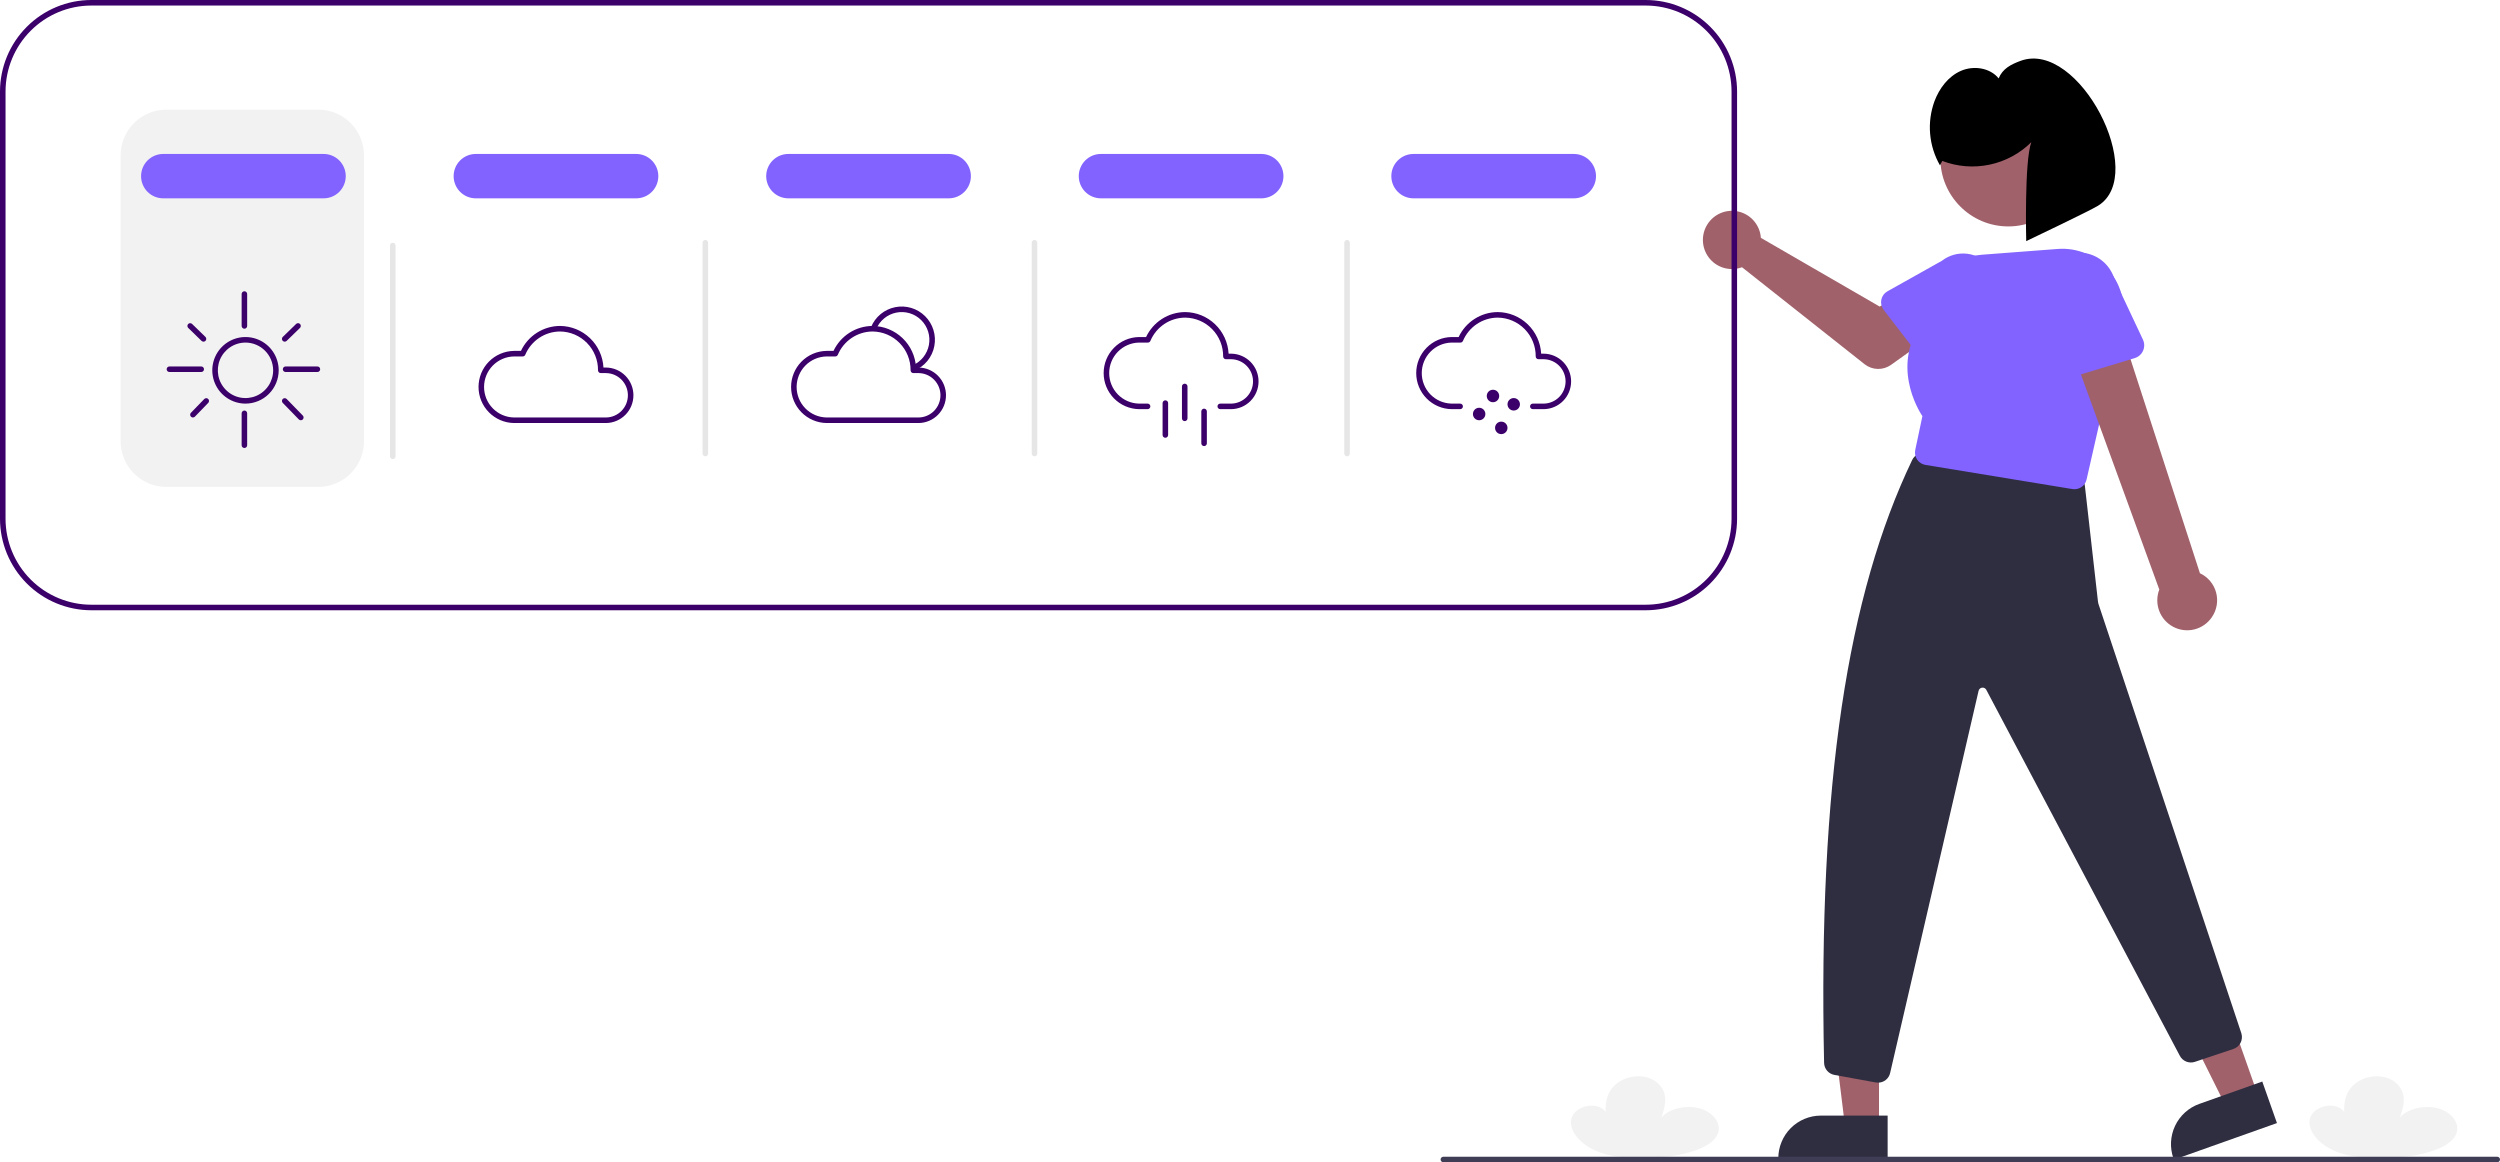 <svg width="228" height="106" viewBox="0 0 228 106" fill="none" xmlns="http://www.w3.org/2000/svg">
<g clip-path="url(#clip0_12_551)">
<path d="M215.485 105.528C213.551 105.448 211.788 104.665 210.991 103.452C210.954 103.395 210.919 103.337 210.886 103.279C210.594 102.762 210.504 102.168 210.822 101.659C211.14 101.149 211.935 100.763 212.734 100.843C213.532 100.923 214.156 101.562 213.825 102.067C213.751 101.046 213.691 99.972 214.512 99.083C214.964 98.618 215.554 98.313 216.194 98.212C217.848 97.92 218.947 98.858 219.167 99.806C219.33 100.505 219.105 101.217 218.882 101.908C219.57 101.092 221.207 100.729 222.461 101.114C223.715 101.5 224.41 102.58 223.982 103.476C223.477 104.532 221.795 105.078 220.233 105.366C218.942 105.604 217.008 105.591 215.485 105.528Z" fill="#F2F2F2"/>
<path d="M148.131 105.528C146.196 105.448 144.434 104.665 143.637 103.452C143.599 103.395 143.564 103.337 143.531 103.279C143.24 102.762 143.149 102.168 143.467 101.659C143.786 101.149 144.581 100.763 145.379 100.843C146.178 100.923 146.801 101.562 146.471 102.067C146.397 101.046 146.336 99.972 147.158 99.083C147.61 98.618 148.2 98.313 148.839 98.212C150.494 97.92 151.593 98.858 151.813 99.806C151.975 100.505 151.751 101.217 151.528 101.908C152.216 101.092 153.853 100.729 155.107 101.114C156.36 101.5 157.056 102.58 156.627 103.476C156.123 104.532 154.441 105.078 152.878 105.366C151.588 105.604 149.653 105.591 148.131 105.528Z" fill="#F2F2F2"/>
<path d="M29.037 44.406H15.162C14.059 44.404 13.001 43.964 12.22 43.182C11.44 42.399 11.001 41.338 11 40.231V14.174C11.001 13.068 11.44 12.007 12.22 11.224C13.001 10.441 14.059 10.001 15.162 10H29.037C30.14 10.001 31.198 10.441 31.979 11.224C32.759 12.007 33.198 13.068 33.199 14.174V40.231C33.198 41.338 32.759 42.399 31.979 43.182C31.198 43.964 30.14 44.404 29.037 44.406Z" fill="#F2F2F2"/>
<path d="M171.365 102.756H168.272L166.801 90.793L171.365 90.793L171.365 102.756Z" fill="#A0616A"/>
<path d="M172.153 105.763L162.181 105.762V105.636C162.181 105.125 162.282 104.618 162.477 104.146C162.672 103.674 162.958 103.245 163.318 102.883C163.678 102.522 164.106 102.235 164.577 102.04C165.048 101.844 165.553 101.743 166.063 101.743H166.063L172.153 101.744L172.153 105.763Z" fill="#2F2E41"/>
<path d="M205.914 99.854L202.998 100.889L197.629 90.106L201.931 88.578L205.914 99.854Z" fill="#A0616A"/>
<path d="M207.658 102.424L198.258 105.763L198.216 105.643C198.045 105.162 197.972 104.651 197.998 104.14C198.025 103.63 198.152 103.13 198.371 102.668C198.59 102.207 198.898 101.793 199.277 101.451C199.656 101.109 200.098 100.845 200.579 100.675L200.579 100.675L206.32 98.636L207.658 102.424Z" fill="#2F2E41"/>
<path d="M171.278 98.739C171.209 98.739 171.14 98.733 171.072 98.721L167.29 98.031C167.032 97.983 166.799 97.848 166.629 97.648C166.459 97.449 166.363 97.196 166.357 96.934C165.807 71.404 168.51 54.248 174.39 41.952C174.494 41.734 174.666 41.556 174.879 41.443C175.092 41.33 175.335 41.288 175.573 41.324L189.173 43.293C189.421 43.329 189.651 43.447 189.825 43.627C190 43.808 190.11 44.041 190.139 44.291L191.338 54.892C191.344 54.949 191.356 55.006 191.374 55.061L204.413 94.24C204.502 94.525 204.476 94.834 204.341 95.1C204.206 95.366 203.972 95.569 203.69 95.665L200.166 96.843C199.907 96.928 199.626 96.917 199.374 96.812C199.121 96.708 198.915 96.516 198.792 96.272L181.154 62.919C181.119 62.849 181.063 62.791 180.994 62.754C180.925 62.717 180.847 62.703 180.769 62.712C180.691 62.722 180.619 62.755 180.561 62.808C180.503 62.861 180.463 62.931 180.446 63.008L172.383 97.845C172.329 98.098 172.19 98.325 171.989 98.488C171.787 98.65 171.537 98.739 171.278 98.739Z" fill="#2F2E41"/>
<path d="M160.53 21.275C160.561 21.412 160.581 21.55 160.59 21.69L171.427 27.96L174.061 26.439L176.869 30.125L172.467 33.272C172.111 33.526 171.683 33.658 171.246 33.647C170.81 33.636 170.389 33.484 170.046 33.213L158.871 24.372C158.367 24.559 157.818 24.588 157.297 24.455C156.776 24.321 156.308 24.032 155.955 23.625C155.602 23.218 155.38 22.713 155.32 22.177C155.261 21.642 155.365 21.1 155.619 20.625C155.874 20.15 156.266 19.764 156.745 19.518C157.224 19.272 157.766 19.178 158.299 19.249C158.832 19.32 159.331 19.551 159.729 19.913C160.128 20.275 160.407 20.75 160.53 21.275Z" fill="#A0616A"/>
<path d="M171.576 27.333C171.608 27.173 171.675 27.021 171.771 26.889C171.868 26.757 171.991 26.647 172.134 26.568L177.107 23.779C177.767 23.267 178.603 23.04 179.431 23.145C180.259 23.251 181.012 23.682 181.523 24.343C182.035 25.004 182.265 25.842 182.162 26.673C182.058 27.503 181.631 28.259 180.973 28.774L177.008 32.903C176.895 33.021 176.758 33.113 176.606 33.173C176.454 33.233 176.291 33.259 176.128 33.25C175.965 33.241 175.806 33.197 175.662 33.121C175.518 33.045 175.391 32.938 175.292 32.809L171.789 28.256C171.69 28.127 171.619 27.977 171.582 27.818C171.545 27.659 171.543 27.493 171.576 27.333Z" fill="#8263FF"/>
<path d="M183.156 20.65C186.578 20.65 189.352 17.868 189.352 14.437C189.352 11.005 186.578 8.223 183.156 8.223C179.734 8.223 176.96 11.005 176.96 14.437C176.96 17.868 179.734 20.65 183.156 20.65Z" fill="#A0616A"/>
<path d="M189.19 44.618C189.128 44.618 189.067 44.613 189.006 44.603L175.597 42.399C175.446 42.374 175.301 42.318 175.171 42.236C175.042 42.153 174.93 42.045 174.844 41.918C174.757 41.791 174.697 41.647 174.667 41.496C174.637 41.345 174.639 41.19 174.67 41.039L175.323 37.955C174.989 37.455 172.27 33.111 175.581 29.031C175.518 27.582 176.021 26.164 176.984 25.081C177.947 23.998 179.293 23.335 180.736 23.232L187.666 22.704C188.557 22.637 189.452 22.784 190.274 23.136C191.097 23.487 191.823 24.031 192.392 24.722C192.961 25.413 193.357 26.232 193.545 27.108C193.733 27.985 193.708 28.894 193.473 29.759L190.296 43.733C190.239 43.984 190.098 44.208 189.897 44.369C189.696 44.53 189.447 44.618 189.19 44.618Z" fill="#8263FF"/>
<path d="M201.711 56.304C201.938 55.978 202.092 55.607 202.161 55.216C202.229 54.824 202.212 54.423 202.109 54.039C202.007 53.655 201.821 53.299 201.566 52.995C201.311 52.691 200.993 52.446 200.634 52.279L192.999 28.739L188.575 30.845L196.928 53.765C196.688 54.389 196.684 55.079 196.917 55.706C197.151 56.333 197.606 56.852 198.195 57.164C198.785 57.477 199.468 57.563 200.116 57.404C200.764 57.245 201.332 56.854 201.711 56.304Z" fill="#A0616A"/>
<path d="M194.688 32.658L188.813 34.438C188.646 34.489 188.47 34.503 188.297 34.479C188.124 34.455 187.958 34.394 187.811 34.3C187.663 34.207 187.538 34.082 187.443 33.935C187.347 33.788 187.285 33.623 187.26 33.449L186.368 27.379C186.114 26.52 186.21 25.595 186.636 24.807C187.061 24.018 187.781 23.432 188.637 23.175C189.493 22.919 190.416 23.013 191.203 23.438C191.99 23.862 192.576 24.583 192.834 25.441L195.436 30.973C195.51 31.131 195.55 31.303 195.552 31.479C195.553 31.654 195.518 31.827 195.447 31.987C195.376 32.147 195.271 32.29 195.14 32.406C195.009 32.522 194.855 32.608 194.688 32.658H194.688Z" fill="#8263FF"/>
<path d="M177.134 14.677C178.509 15.202 180.006 15.321 181.447 15.017C182.887 14.714 184.211 14.002 185.259 12.965C184.609 14.687 184.791 21.99 184.791 21.99C184.791 21.99 190.554 19.246 191.336 18.766C195.955 15.932 189.585 3.602 184.286 5.546C183.389 5.876 182.639 6.263 182.276 7.15C181.485 6.171 179.988 5.959 178.836 6.462C177.684 6.964 176.865 8.054 176.424 9.234C176.077 10.186 175.941 11.203 176.028 12.213C176.115 13.224 176.422 14.203 176.927 15.081L177.134 14.677Z" fill="black"/>
<path d="M150.097 0H8.325C6.118 0.002 4.001 0.882 2.441 2.448C0.88 4.013 0.002 6.135 0 8.348V47.308C0.002 49.521 0.88 51.644 2.441 53.209C4.001 54.774 6.118 55.654 8.325 55.656H150.097C152.304 55.654 154.42 54.774 155.981 53.209C157.542 51.644 158.42 49.521 158.422 47.308V8.348C158.42 6.135 157.542 4.013 155.981 2.448C154.42 0.882 152.304 0.002 150.097 0ZM157.917 47.308C157.915 49.387 157.09 51.38 155.624 52.85C154.158 54.321 152.17 55.148 150.097 55.15H8.325C6.251 55.148 4.264 54.321 2.798 52.85C1.332 51.38 0.507 49.387 0.505 47.308V8.348C0.507 6.269 1.332 4.276 2.798 2.806C4.264 1.336 6.251 0.509 8.325 0.506H150.097C152.17 0.509 154.158 1.336 155.624 2.806C157.09 4.276 157.915 6.269 157.917 8.348V47.308Z" fill="#3B0069"/>
<path d="M22.388 36.809C21.79 36.809 21.204 36.631 20.707 36.297C20.209 35.964 19.821 35.49 19.592 34.935C19.363 34.38 19.303 33.77 19.419 33.181C19.536 32.592 19.825 32.051 20.248 31.627C20.671 31.202 21.211 30.913 21.798 30.796C22.385 30.679 22.994 30.739 23.547 30.969C24.1 31.198 24.573 31.587 24.905 32.087C25.238 32.586 25.416 33.173 25.416 33.773C25.415 34.578 25.095 35.35 24.528 35.919C23.96 36.488 23.191 36.808 22.388 36.809ZM22.388 31.243C21.889 31.243 21.402 31.392 20.987 31.67C20.572 31.948 20.249 32.343 20.058 32.805C19.867 33.267 19.817 33.776 19.914 34.267C20.012 34.758 20.252 35.208 20.605 35.562C20.957 35.916 21.407 36.157 21.896 36.255C22.386 36.352 22.893 36.302 23.354 36.111C23.815 35.919 24.209 35.595 24.486 35.179C24.763 34.763 24.911 34.274 24.911 33.773C24.91 33.103 24.644 32.459 24.171 31.985C23.698 31.511 23.057 31.244 22.388 31.243Z" fill="#3B0069"/>
<path d="M22.289 29.979C22.222 29.979 22.158 29.952 22.111 29.904C22.063 29.857 22.037 29.793 22.037 29.726V26.816C22.037 26.749 22.063 26.685 22.111 26.637C22.158 26.59 22.222 26.563 22.289 26.563C22.356 26.563 22.42 26.59 22.468 26.637C22.515 26.685 22.541 26.749 22.541 26.816V29.726C22.541 29.793 22.515 29.857 22.468 29.904C22.42 29.952 22.356 29.979 22.289 29.979Z" fill="#3B0069"/>
<path d="M18.352 33.927H15.451C15.384 33.927 15.32 33.9 15.273 33.853C15.225 33.805 15.199 33.741 15.199 33.674C15.199 33.607 15.225 33.542 15.273 33.495C15.32 33.447 15.384 33.421 15.451 33.421H18.352C18.419 33.421 18.483 33.447 18.53 33.495C18.578 33.542 18.604 33.607 18.604 33.674C18.604 33.741 18.578 33.805 18.53 33.853C18.483 33.9 18.419 33.927 18.352 33.927Z" fill="#3B0069"/>
<path d="M28.947 33.927H26.046C25.979 33.927 25.915 33.9 25.868 33.853C25.82 33.805 25.794 33.741 25.794 33.674C25.794 33.607 25.82 33.542 25.868 33.495C25.915 33.447 25.979 33.421 26.046 33.421H28.947C29.014 33.421 29.078 33.447 29.126 33.495C29.173 33.542 29.2 33.607 29.2 33.674C29.2 33.741 29.173 33.805 29.126 33.853C29.078 33.9 29.014 33.927 28.947 33.927Z" fill="#3B0069"/>
<path d="M25.967 31.16C25.916 31.16 25.867 31.145 25.826 31.117C25.784 31.089 25.752 31.049 25.733 31.003C25.714 30.956 25.709 30.905 25.72 30.855C25.73 30.806 25.755 30.761 25.791 30.726L27.006 29.544C27.054 29.497 27.118 29.472 27.185 29.473C27.252 29.474 27.316 29.501 27.363 29.549C27.409 29.598 27.435 29.662 27.434 29.729C27.433 29.797 27.405 29.86 27.357 29.907L26.142 31.089C26.095 31.135 26.032 31.161 25.967 31.16Z" fill="#3B0069"/>
<path d="M18.558 31.161C18.492 31.161 18.429 31.135 18.382 31.089L17.167 29.907C17.144 29.884 17.125 29.856 17.111 29.826C17.098 29.795 17.091 29.763 17.091 29.729C17.09 29.696 17.096 29.663 17.109 29.632C17.121 29.601 17.139 29.573 17.162 29.549C17.185 29.526 17.213 29.506 17.243 29.493C17.273 29.48 17.306 29.473 17.339 29.473C17.372 29.472 17.405 29.478 17.436 29.49C17.467 29.503 17.495 29.521 17.519 29.544L18.734 30.726C18.77 30.761 18.794 30.806 18.805 30.855C18.815 30.905 18.811 30.956 18.792 31.003C18.773 31.049 18.741 31.089 18.699 31.117C18.657 31.145 18.608 31.161 18.558 31.161Z" fill="#3B0069"/>
<path d="M17.595 38.074C17.546 38.074 17.497 38.059 17.456 38.032C17.415 38.004 17.382 37.965 17.363 37.919C17.344 37.874 17.338 37.823 17.348 37.774C17.357 37.725 17.38 37.68 17.414 37.645L18.629 36.39C18.676 36.342 18.74 36.314 18.807 36.313C18.873 36.312 18.938 36.338 18.986 36.385C19.034 36.432 19.062 36.495 19.062 36.563C19.064 36.63 19.038 36.694 18.991 36.743L17.776 37.997C17.753 38.022 17.725 38.041 17.694 38.054C17.663 38.067 17.629 38.074 17.595 38.074Z" fill="#3B0069"/>
<path d="M27.434 38.327C27.4 38.327 27.367 38.32 27.336 38.307C27.305 38.294 27.277 38.275 27.253 38.251L25.786 36.743C25.763 36.719 25.745 36.691 25.732 36.66C25.72 36.629 25.714 36.596 25.714 36.563C25.715 36.53 25.722 36.497 25.735 36.467C25.748 36.436 25.767 36.408 25.79 36.385C25.814 36.362 25.842 36.344 25.873 36.331C25.904 36.319 25.936 36.313 25.97 36.313C26.003 36.314 26.035 36.321 26.066 36.334C26.096 36.347 26.124 36.366 26.147 36.39L27.614 37.897C27.649 37.933 27.672 37.978 27.682 38.027C27.691 38.076 27.686 38.126 27.666 38.172C27.647 38.218 27.615 38.257 27.573 38.285C27.532 38.312 27.483 38.327 27.434 38.327Z" fill="#3B0069"/>
<path d="M22.289 40.857C22.222 40.857 22.158 40.83 22.111 40.783C22.063 40.735 22.037 40.671 22.037 40.604V37.694C22.037 37.627 22.063 37.563 22.111 37.516C22.158 37.468 22.222 37.441 22.289 37.441C22.356 37.441 22.42 37.468 22.468 37.516C22.515 37.563 22.541 37.627 22.541 37.694V40.604C22.541 40.671 22.515 40.735 22.468 40.783C22.42 40.83 22.356 40.857 22.289 40.857Z" fill="#3B0069"/>
<path d="M55.287 38.58H46.866C46.006 38.565 45.186 38.212 44.583 37.597C43.98 36.982 43.642 36.154 43.642 35.291C43.642 34.428 43.98 33.6 44.583 32.985C45.186 32.37 46.006 32.017 46.866 32.002H47.51C47.83 31.324 48.334 30.75 48.965 30.347C49.596 29.944 50.328 29.729 51.077 29.726C52.094 29.735 53.069 30.132 53.805 30.837C54.541 31.542 54.981 32.502 55.036 33.52H55.287C55.949 33.531 56.58 33.803 57.044 34.276C57.508 34.749 57.768 35.386 57.768 36.05C57.768 36.714 57.508 37.351 57.044 37.824C56.58 38.298 55.949 38.569 55.287 38.58ZM46.866 32.508C46.14 32.523 45.448 32.823 44.94 33.343C44.431 33.863 44.146 34.563 44.146 35.291C44.146 36.02 44.431 36.719 44.94 37.239C45.448 37.76 46.14 38.059 46.866 38.074H55.287C55.815 38.063 56.318 37.845 56.687 37.467C57.057 37.088 57.264 36.58 57.264 36.05C57.264 35.52 57.057 35.012 56.687 34.634C56.318 34.255 55.815 34.037 55.287 34.026H54.792C54.725 34.026 54.661 34 54.613 33.952C54.566 33.905 54.539 33.84 54.539 33.773C54.547 32.843 54.187 31.948 53.538 31.284C52.889 30.62 52.004 30.242 51.077 30.232C50.398 30.235 49.736 30.438 49.173 30.816C48.609 31.193 48.168 31.729 47.904 32.355C47.885 32.401 47.853 32.439 47.811 32.467C47.77 32.494 47.722 32.508 47.673 32.508H46.866Z" fill="#3B0069"/>
<path d="M83.416 33.788L83.22 33.322C83.602 33.16 83.938 32.906 84.198 32.584C84.459 32.261 84.636 31.878 84.715 31.47C84.793 31.062 84.771 30.641 84.648 30.244C84.526 29.847 84.308 29.486 84.014 29.194C83.72 28.901 83.358 28.686 82.961 28.567C82.564 28.448 82.144 28.428 81.738 28.511C81.332 28.593 80.952 28.774 80.633 29.038C80.313 29.303 80.063 29.642 79.905 30.026L79.439 29.833C79.628 29.372 79.928 28.965 80.312 28.648C80.695 28.331 81.151 28.113 81.638 28.015C82.126 27.916 82.63 27.939 83.106 28.082C83.582 28.225 84.016 28.484 84.369 28.835C84.722 29.186 84.984 29.618 85.13 30.095C85.277 30.571 85.305 31.076 85.21 31.566C85.116 32.056 84.903 32.514 84.591 32.902C84.278 33.289 83.874 33.593 83.416 33.788Z" fill="#3B0069"/>
<path d="M83.793 38.58H75.372C74.512 38.565 73.692 38.212 73.089 37.597C72.486 36.982 72.147 36.154 72.147 35.291C72.147 34.428 72.486 33.6 73.089 32.985C73.692 32.37 74.512 32.017 75.372 32.002H76.016C76.335 31.324 76.84 30.75 77.471 30.347C78.102 29.944 78.834 29.729 79.582 29.726C80.6 29.735 81.575 30.132 82.311 30.837C83.046 31.542 83.487 32.502 83.542 33.52H83.793C84.455 33.531 85.086 33.803 85.55 34.276C86.014 34.749 86.274 35.386 86.274 36.05C86.274 36.714 86.014 37.351 85.55 37.824C85.086 38.298 84.455 38.569 83.793 38.58ZM75.372 32.508C74.646 32.523 73.954 32.823 73.445 33.343C72.937 33.863 72.652 34.563 72.652 35.291C72.652 36.02 72.937 36.719 73.445 37.239C73.954 37.76 74.646 38.059 75.372 38.074H83.793C84.321 38.063 84.824 37.845 85.193 37.467C85.563 37.088 85.77 36.58 85.77 36.05C85.77 35.52 85.563 35.012 85.193 34.634C84.824 34.255 84.321 34.037 83.793 34.026H83.298C83.231 34.026 83.166 34 83.119 33.952C83.072 33.905 83.045 33.84 83.045 33.773C83.053 32.843 82.693 31.948 82.044 31.284C81.395 30.62 80.51 30.242 79.582 30.232C78.904 30.235 78.242 30.438 77.678 30.816C77.115 31.193 76.674 31.729 76.41 32.355C76.391 32.401 76.358 32.439 76.317 32.467C76.276 32.494 76.228 32.508 76.178 32.508H75.372Z" fill="#3B0069"/>
<path d="M112.299 37.315H111.286C111.219 37.315 111.155 37.288 111.108 37.241C111.061 37.194 111.034 37.129 111.034 37.062C111.034 36.995 111.061 36.931 111.108 36.883C111.155 36.836 111.219 36.809 111.286 36.809H112.299C112.827 36.798 113.329 36.58 113.699 36.202C114.069 35.823 114.276 35.315 114.276 34.785C114.276 34.256 114.069 33.747 113.699 33.369C113.329 32.99 112.827 32.772 112.299 32.761H111.803C111.736 32.761 111.672 32.735 111.625 32.687C111.578 32.64 111.551 32.575 111.551 32.508C111.559 31.578 111.199 30.683 110.55 30.02C109.901 29.355 109.015 28.977 108.088 28.967C107.41 28.97 106.748 29.173 106.184 29.551C105.62 29.928 105.179 30.464 104.916 31.09C104.897 31.136 104.864 31.174 104.823 31.202C104.782 31.229 104.734 31.243 104.684 31.243H103.878C103.151 31.258 102.46 31.558 101.951 32.078C101.443 32.598 101.158 33.298 101.158 34.026C101.158 34.755 101.443 35.454 101.951 35.975C102.46 36.495 103.151 36.794 103.878 36.809H104.66C104.727 36.809 104.791 36.836 104.838 36.883C104.885 36.931 104.912 36.995 104.912 37.062C104.912 37.129 104.885 37.194 104.838 37.241C104.791 37.288 104.727 37.315 104.66 37.315H103.878C103.018 37.3 102.198 36.947 101.594 36.332C100.991 35.717 100.653 34.889 100.653 34.026C100.653 33.163 100.991 32.335 101.594 31.72C102.198 31.105 103.018 30.752 103.878 30.738H104.522C104.841 30.059 105.346 29.485 105.977 29.082C106.608 28.679 107.34 28.464 108.088 28.461C109.106 28.47 110.081 28.867 110.817 29.572C111.552 30.277 111.993 31.237 112.048 32.255H112.299C112.961 32.266 113.592 32.538 114.056 33.011C114.52 33.484 114.78 34.121 114.78 34.785C114.78 35.449 114.52 36.086 114.056 36.559C113.592 37.033 112.961 37.304 112.299 37.315Z" fill="#3B0069"/>
<path d="M108.046 38.407C107.98 38.407 107.915 38.38 107.868 38.333C107.821 38.286 107.794 38.221 107.794 38.154V35.245C107.794 35.178 107.821 35.113 107.868 35.066C107.915 35.019 107.98 34.992 108.046 34.992C108.113 34.992 108.178 35.019 108.225 35.066C108.272 35.113 108.299 35.178 108.299 35.245V38.154C108.299 38.221 108.272 38.286 108.225 38.333C108.178 38.38 108.113 38.407 108.046 38.407Z" fill="#3B0069"/>
<path d="M106.281 39.925C106.214 39.925 106.15 39.898 106.102 39.851C106.055 39.803 106.028 39.739 106.028 39.672V36.763C106.028 36.696 106.055 36.631 106.102 36.584C106.15 36.536 106.214 36.51 106.281 36.51C106.347 36.51 106.412 36.536 106.459 36.584C106.506 36.631 106.533 36.696 106.533 36.763V39.672C106.533 39.739 106.506 39.803 106.459 39.851C106.412 39.898 106.347 39.925 106.281 39.925Z" fill="#3B0069"/>
<path d="M109.812 40.684C109.745 40.684 109.681 40.657 109.634 40.61C109.587 40.562 109.56 40.498 109.56 40.431V37.522C109.56 37.455 109.587 37.39 109.634 37.343C109.681 37.295 109.745 37.269 109.812 37.269C109.879 37.269 109.943 37.295 109.991 37.343C110.038 37.39 110.065 37.455 110.065 37.522V40.431C110.065 40.498 110.038 40.562 109.991 40.61C109.943 40.657 109.879 40.684 109.812 40.684Z" fill="#3B0069"/>
<path d="M140.805 37.315H139.792C139.725 37.315 139.661 37.288 139.614 37.241C139.566 37.194 139.54 37.129 139.54 37.062C139.54 36.995 139.566 36.931 139.614 36.883C139.661 36.836 139.725 36.809 139.792 36.809H140.805C141.333 36.798 141.835 36.58 142.205 36.202C142.574 35.823 142.781 35.315 142.781 34.785C142.781 34.256 142.574 33.747 142.205 33.369C141.835 32.99 141.333 32.772 140.805 32.761H140.309C140.242 32.761 140.178 32.735 140.131 32.687C140.084 32.64 140.057 32.575 140.057 32.508C140.065 31.578 139.705 30.683 139.056 30.02C138.407 29.355 137.521 28.977 136.594 28.967C135.916 28.97 135.254 29.173 134.69 29.551C134.126 29.928 133.685 30.464 133.422 31.09C133.402 31.136 133.37 31.174 133.329 31.202C133.288 31.229 133.239 31.243 133.19 31.243H132.384C131.657 31.258 130.966 31.558 130.457 32.078C129.949 32.598 129.664 33.298 129.664 34.026C129.664 34.755 129.949 35.454 130.457 35.975C130.966 36.495 131.657 36.794 132.384 36.809H133.166C133.233 36.809 133.297 36.836 133.344 36.883C133.391 36.931 133.418 36.995 133.418 37.062C133.418 37.129 133.391 37.194 133.344 37.241C133.297 37.288 133.233 37.315 133.166 37.315H132.384C131.523 37.3 130.703 36.947 130.1 36.332C129.497 35.717 129.159 34.889 129.159 34.026C129.159 33.163 129.497 32.335 130.1 31.72C130.703 31.105 131.523 30.752 132.384 30.738H133.028C133.347 30.059 133.852 29.485 134.483 29.082C135.114 28.679 135.846 28.464 136.594 28.461C137.611 28.47 138.587 28.867 139.323 29.572C140.058 30.277 140.498 31.237 140.554 32.255H140.805C141.466 32.266 142.098 32.538 142.562 33.011C143.026 33.484 143.286 34.121 143.286 34.785C143.286 35.449 143.026 36.086 142.562 36.559C142.098 37.033 141.466 37.304 140.805 37.315Z" fill="#3B0069"/>
<path d="M136.16 36.683C136.473 36.683 136.727 36.428 136.727 36.113C136.727 35.799 136.473 35.544 136.16 35.544C135.846 35.544 135.592 35.799 135.592 36.113C135.592 36.428 135.846 36.683 136.16 36.683Z" fill="#3B0069"/>
<path d="M138.051 37.441C138.365 37.441 138.619 37.187 138.619 36.872C138.619 36.558 138.365 36.303 138.051 36.303C137.738 36.303 137.484 36.558 137.484 36.872C137.484 37.187 137.738 37.441 138.051 37.441Z" fill="#3B0069"/>
<path d="M134.898 38.327C135.212 38.327 135.466 38.072 135.466 37.758C135.466 37.443 135.212 37.188 134.898 37.188C134.585 37.188 134.331 37.443 134.331 37.758C134.331 38.072 134.585 38.327 134.898 38.327Z" fill="#3B0069"/>
<path d="M136.916 39.592C137.23 39.592 137.484 39.337 137.484 39.023C137.484 38.708 137.23 38.453 136.916 38.453C136.603 38.453 136.349 38.708 136.349 39.023C136.349 39.337 136.603 39.592 136.916 39.592Z" fill="#3B0069"/>
<path d="M29.515 18.088H14.884C14.348 18.088 13.835 17.875 13.457 17.495C13.078 17.116 12.866 16.601 12.866 16.064C12.866 15.528 13.078 15.013 13.457 14.633C13.835 14.254 14.348 14.041 14.884 14.041H29.515C30.05 14.041 30.564 14.254 30.942 14.633C31.32 15.013 31.533 15.528 31.533 16.064C31.533 16.601 31.32 17.116 30.942 17.495C30.564 17.875 30.05 18.088 29.515 18.088Z" fill="#8263FF"/>
<path d="M58.021 18.088H43.389C42.854 18.088 42.341 17.875 41.962 17.495C41.584 17.116 41.371 16.601 41.371 16.064C41.371 15.528 41.584 15.013 41.962 14.633C42.341 14.254 42.854 14.041 43.389 14.041H58.021C58.556 14.041 59.069 14.254 59.448 14.633C59.826 15.013 60.039 15.528 60.039 16.064C60.039 16.601 59.826 17.116 59.448 17.495C59.069 17.875 58.556 18.088 58.021 18.088Z" fill="#8263FF"/>
<path d="M86.527 18.088H71.895C71.36 18.088 70.847 17.875 70.468 17.495C70.09 17.116 69.877 16.601 69.877 16.064C69.877 15.528 70.09 15.013 70.468 14.633C70.847 14.254 71.36 14.041 71.895 14.041H86.527C87.062 14.041 87.575 14.254 87.954 14.633C88.332 15.013 88.545 15.528 88.545 16.064C88.545 16.601 88.332 17.116 87.954 17.495C87.575 17.875 87.062 18.088 86.527 18.088Z" fill="#8263FF"/>
<path d="M115.032 18.088H100.401C99.866 18.088 99.353 17.875 98.974 17.495C98.596 17.116 98.383 16.601 98.383 16.064C98.383 15.528 98.596 15.013 98.974 14.633C99.353 14.254 99.866 14.041 100.401 14.041H115.032C115.568 14.041 116.081 14.254 116.459 14.633C116.838 15.013 117.05 15.528 117.05 16.064C117.05 16.601 116.838 17.116 116.459 17.495C116.081 17.875 115.568 18.088 115.032 18.088Z" fill="#8263FF"/>
<path d="M143.538 18.088H128.907C128.372 18.088 127.858 17.875 127.48 17.495C127.101 17.116 126.889 16.601 126.889 16.064C126.889 15.528 127.101 15.013 127.48 14.633C127.858 14.254 128.372 14.041 128.907 14.041H143.538C144.073 14.041 144.587 14.254 144.965 14.633C145.344 15.013 145.556 15.528 145.556 16.064C145.556 16.601 145.344 17.116 144.965 17.495C144.587 17.875 144.073 18.088 143.538 18.088Z" fill="#8263FF"/>
<path d="M35.822 41.869C35.755 41.869 35.69 41.842 35.643 41.795C35.596 41.747 35.569 41.683 35.569 41.616V22.389C35.569 22.322 35.596 22.258 35.643 22.21C35.69 22.163 35.755 22.136 35.822 22.136C35.888 22.136 35.953 22.163 36 22.21C36.047 22.258 36.074 22.322 36.074 22.389V41.616C36.074 41.683 36.047 41.747 36 41.795C35.953 41.842 35.888 41.869 35.822 41.869Z" fill="#E6E6E6"/>
<path d="M64.327 41.616C64.26 41.616 64.196 41.589 64.149 41.542C64.102 41.494 64.075 41.43 64.075 41.363V22.136C64.075 22.069 64.102 22.005 64.149 21.957C64.196 21.91 64.26 21.883 64.327 21.883C64.394 21.883 64.458 21.91 64.506 21.957C64.553 22.005 64.58 22.069 64.58 22.136V41.363C64.58 41.43 64.553 41.494 64.506 41.542C64.458 41.589 64.394 41.616 64.327 41.616Z" fill="#E6E6E6"/>
<path d="M94.347 41.616C94.28 41.616 94.216 41.589 94.168 41.542C94.121 41.494 94.094 41.43 94.094 41.363V22.136C94.094 22.069 94.121 22.005 94.168 21.957C94.216 21.91 94.28 21.883 94.347 21.883C94.414 21.883 94.478 21.91 94.525 21.957C94.572 22.005 94.599 22.069 94.599 22.136V41.363C94.599 41.43 94.572 41.494 94.525 41.542C94.478 41.589 94.414 41.616 94.347 41.616Z" fill="#E6E6E6"/>
<path d="M122.853 41.616C122.786 41.616 122.722 41.589 122.674 41.542C122.627 41.494 122.6 41.43 122.6 41.363V22.136C122.6 22.069 122.627 22.005 122.674 21.957C122.722 21.91 122.786 21.883 122.853 21.883C122.919 21.883 122.984 21.91 123.031 21.957C123.078 22.005 123.105 22.069 123.105 22.136V41.363C123.105 41.43 123.078 41.494 123.031 41.542C122.984 41.589 122.919 41.616 122.853 41.616Z" fill="#E6E6E6"/>
<path d="M227.748 106H131.635C131.568 106 131.504 105.973 131.457 105.926C131.409 105.878 131.383 105.814 131.383 105.747C131.383 105.68 131.409 105.616 131.457 105.568C131.504 105.521 131.568 105.494 131.635 105.494H227.748C227.815 105.494 227.879 105.521 227.926 105.568C227.973 105.616 228 105.68 228 105.747C228 105.814 227.973 105.878 227.926 105.926C227.879 105.973 227.815 106 227.748 106Z" fill="#3F3D56"/>
</g>
<defs>
<clipPath id="clip0_12_551">
<rect width="228" height="106" fill="white"/>
</clipPath>
</defs>
</svg>
